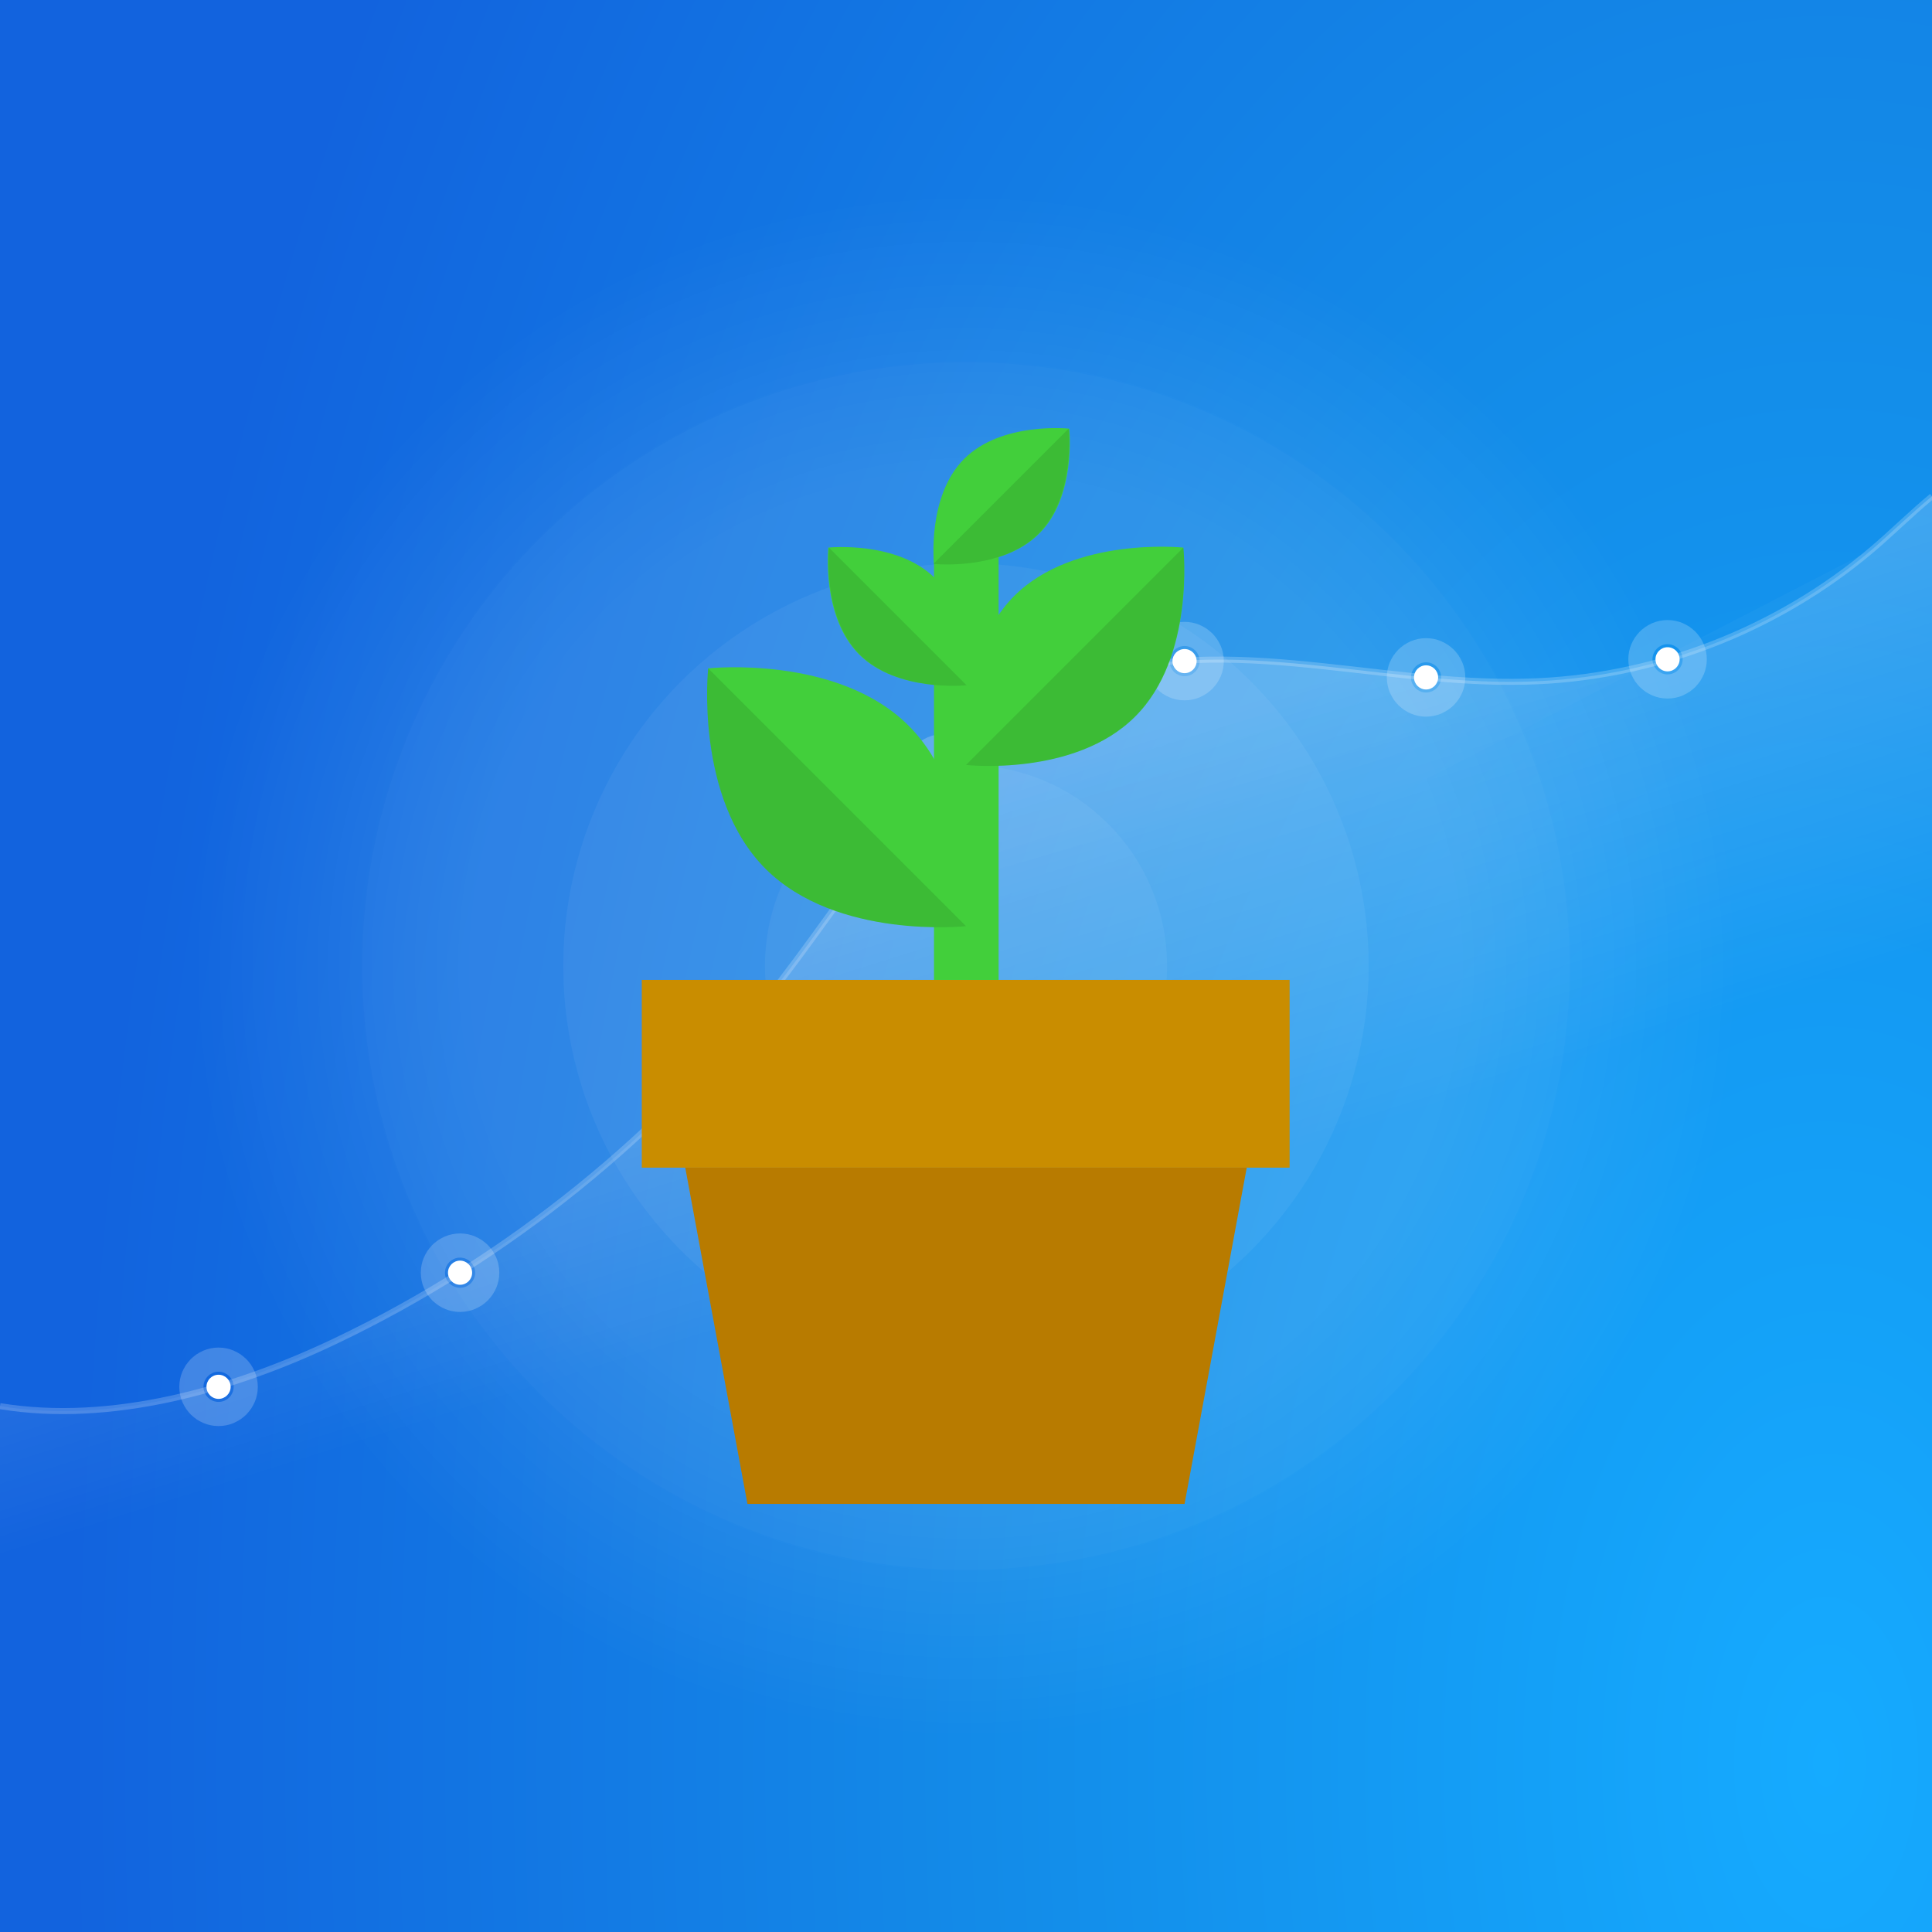 <?xml version="1.0" encoding="utf-8"?>
<!-- Generator: Adobe Illustrator 19.2.1, SVG Export Plug-In . SVG Version: 6.00 Build 0)  -->
<svg version="1.1" id="Layer_1" xmlns="http://www.w3.org/2000/svg" xmlns:xlink="http://www.w3.org/1999/xlink" x="0px" y="0px"
	 viewBox="0 0 320 320" style="enable-background:new 0 0 320 320;" xml:space="preserve">
<rect x="0" y="0" width="320" height="320" fill="#333333" stroke="none"/>
<style type="text/css">
	.st0{fill:url(#SVGID_1_);}
	.st1{fill:url(#SVGID_2_);}
	.st2{opacity:0.2;fill:url(#SVGID_3_);}
	.st3{opacity:0.2;fill:none;stroke:#FFFFFF;stroke-miterlimit:10;}
	.st4{fill:#FFFFFF;}
	.st5{fill:none;stroke:url(#SVGID_4_);stroke-width:9;stroke-miterlimit:10;}
	.st6{fill:none;stroke:url(#SVGID_5_);stroke-width:9;stroke-miterlimit:10;}
	.st7{fill:none;stroke:url(#SVGID_6_);stroke-width:9;stroke-miterlimit:10;}
	.st8{fill:none;stroke:url(#SVGID_7_);stroke-width:9;stroke-miterlimit:10;}
	.st9{fill:none;stroke:url(#SVGID_8_);stroke-width:9;stroke-miterlimit:10;}
	.st10{fill:none;stroke:url(#SVGID_9_);stroke-width:9;stroke-miterlimit:10;}
	.st11{fill:none;stroke:url(#SVGID_10_);stroke-width:9;stroke-miterlimit:10;}
	.st12{opacity:5.000000e-02;fill:#FFFFFF;}
	.st13{fill:url(#SVGID_11_);}
	.st14{opacity:2.000000e-02;fill:#FFFFFF;}
	.st15{fill:#B87B00;}
	.st16{fill:#C98D00;}
	.st17{fill:#42CF3B;}
	.st18{opacity:0.1;}
</style>
<g>
	
		<radialGradient id="SVGID_1_" cx="-587.979" cy="473.322" r="874.405" gradientTransform="matrix(-0.333 0 0 0.6 106.667 8)" gradientUnits="userSpaceOnUse">
		<stop  offset="0" style="stop-color:#15ABFF"/>
		<stop  offset="0.48" style="stop-color:#138BE8"/>
		<stop  offset="1" style="stop-color:#1263DE"/>
	</radialGradient>
	<polygon class="st0" points="0,320 320,320 320,0 0,0 	"/>
	<linearGradient id="SVGID_2_" gradientUnits="userSpaceOnUse" x1="140.102" y1="137.733" x2="161.897" y2="207.135">
		<stop  offset="0" style="stop-color:#FFFFFF;stop-opacity:0.2"/>
		<stop  offset="0.908" style="stop-color:#FFFFFF;stop-opacity:1.981709e-02"/>
		<stop  offset="1" style="stop-color:#FFFFFF;stop-opacity:0"/>
	</linearGradient>
	<path class="st1" d="M320,82.2c-3.4,2.8-6.6,5.9-9.9,8.8c-15.9,13.5-36.4,21.4-57.3,21.9c-25.3,0.7-51.8-8.9-75.3,0.5
		c-21.7,8.7-34.1,30.8-48.3,49.2c-19.4,25.2-44.8,45.8-73.6,59.5c-17.2,8.2-37.3,13.8-55.6,10.8V320h320L320,82.2z"/>
	<linearGradient id="SVGID_3_" gradientUnits="userSpaceOnUse" x1="173.661" y1="124.156" x2="180.55" y2="148.443">
		<stop  offset="0" style="stop-color:#FFFFFF;stop-opacity:0.2"/>
		<stop  offset="0.908" style="stop-color:#FFFFFF;stop-opacity:1.981709e-02"/>
		<stop  offset="1" style="stop-color:#FFFFFF;stop-opacity:0"/>
	</linearGradient>
	<path class="st2" d="M55.6,222.1c28.7-13.7,54.1-34.3,73.6-59.5c14.2-18.5,26.7-40.6,48.3-49.2c23.5-9.4,50,0.2,75.3-0.5
		c20.8-0.5,41.4-8.4,57.3-21.9"/>
	<path class="st3" d="M0,232.9c18.3,3,38.4-2.6,55.6-10.8c28.7-13.7,54.1-34.3,73.6-59.5c14.2-18.5,26.7-40.6,48.3-49.2
		c23.5-9.4,50,0.2,75.3-0.5c20.8-0.5,41.4-8.4,57.3-21.9c3.3-2.8,6.5-6,9.9-8.8"/>
	<g>
		<circle class="st4" cx="276.2" cy="109.2" r="2"/>
		<linearGradient id="SVGID_4_" gradientUnits="userSpaceOnUse" x1="274.426" y1="102.955" x2="277.974" y2="115.462">
			<stop  offset="0" style="stop-color:#FFFFFF;stop-opacity:0.2"/>
			<stop  offset="1" style="stop-color:#FFFFFF;stop-opacity:0.2"/>
		</linearGradient>
		<circle class="st5" cx="276.2" cy="109.2" r="2"/>
	</g>
	<circle class="st4" cx="236.2" cy="112.2" r="2"/>
	<linearGradient id="SVGID_5_" gradientUnits="userSpaceOnUse" x1="234.427" y1="105.946" x2="237.974" y2="118.453">
		<stop  offset="0" style="stop-color:#FFFFFF;stop-opacity:0.2"/>
		<stop  offset="1" style="stop-color:#FFFFFF;stop-opacity:0.2"/>
	</linearGradient>
	<circle class="st6" cx="236.2" cy="112.2" r="2"/>
	<g>
		<circle class="st4" cx="196.2" cy="109.5" r="2"/>
		<linearGradient id="SVGID_6_" gradientUnits="userSpaceOnUse" x1="194.427" y1="103.206" x2="197.974" y2="115.713">
			<stop  offset="0" style="stop-color:#FFFFFF;stop-opacity:0.2"/>
			<stop  offset="1" style="stop-color:#FFFFFF;stop-opacity:0.2"/>
		</linearGradient>
		<circle class="st7" cx="196.2" cy="109.5" r="2"/>
	</g>
	<g>
		<circle class="st4" cx="156.2" cy="128.1" r="2"/>
		<linearGradient id="SVGID_7_" gradientUnits="userSpaceOnUse" x1="154.427" y1="121.889" x2="157.974" y2="134.396">
			<stop  offset="0" style="stop-color:#FFFFFF;stop-opacity:0.2"/>
			<stop  offset="1" style="stop-color:#FFFFFF;stop-opacity:0.2"/>
		</linearGradient>
		<circle class="st8" cx="156.2" cy="128.1" r="2"/>
	</g>
	<g>
		<circle class="st4" cx="116.2" cy="177.9" r="2"/>
		<linearGradient id="SVGID_8_" gradientUnits="userSpaceOnUse" x1="114.427" y1="171.604" x2="117.974" y2="184.112">
			<stop  offset="0" style="stop-color:#FFFFFF;stop-opacity:0.2"/>
			<stop  offset="1" style="stop-color:#FFFFFF;stop-opacity:0.2"/>
		</linearGradient>
		<circle class="st9" cx="116.2" cy="177.9" r="2"/>
	</g>
	<g>
		<circle class="st4" cx="76.2" cy="210.8" r="2"/>
		<linearGradient id="SVGID_9_" gradientUnits="userSpaceOnUse" x1="74.427" y1="204.532" x2="77.974" y2="217.04">
			<stop  offset="0" style="stop-color:#FFFFFF;stop-opacity:0.2"/>
			<stop  offset="1" style="stop-color:#FFFFFF;stop-opacity:0.2"/>
		</linearGradient>
		<circle class="st10" cx="76.2" cy="210.8" r="2"/>
	</g>
	<g>
		<circle class="st4" cx="36.2" cy="229.7" r="2"/>
		<linearGradient id="SVGID_10_" gradientUnits="userSpaceOnUse" x1="34.426" y1="223.418" x2="37.974" y2="235.926">
			<stop  offset="0" style="stop-color:#FFFFFF;stop-opacity:0.2"/>
			<stop  offset="1" style="stop-color:#FFFFFF;stop-opacity:0.2"/>
		</linearGradient>
		<circle class="st11" cx="36.2" cy="229.7" r="2"/>
	</g>
	<g>
		<g id="Gradient_1_">
			<circle class="st12" cx="160" cy="160" r="33.3"/>
			<circle class="st12" cx="160" cy="160" r="66.7"/>
			<radialGradient id="SVGID_11_" cx="160" cy="160" r="128.02" gradientUnits="userSpaceOnUse">
				<stop  offset="0.643" style="stop-color:#FFFFFF;stop-opacity:0.1"/>
				<stop  offset="1" style="stop-color:#FFFFFF;stop-opacity:0"/>
			</radialGradient>
			<circle class="st13" cx="160" cy="160" r="128"/>
			<circle class="st14" cx="160" cy="160" r="100"/>
		</g>
		<g>
			<polygon class="st15" points="196.2,249.1 123.8,249.1 113.5,193.4 206.5,193.4 			"/>
			<rect x="106.3" y="162.3" class="st16" width="107.3" height="31.1"/>
			<g>
				<rect x="154.7" y="90.7" class="st17" width="10.7" height="71.6"/>
				<g>
					<path class="st17" d="M126.8,143.9c11.8,11.8,33.2,9.5,33.2,9.5s2.3-21.4-9.5-33.2c-11.8-11.8-33.2-9.5-33.2-9.5
						S115,132.1,126.8,143.9z"/>
					<path class="st18" d="M117.3,110.7c0,0-2.3,21.4,9.5,33.2s33.2,9.5,33.2,9.5L117.3,110.7z"/>
				</g>
				<g>
					<path class="st17" d="M142.3,108.4c6.3,6.3,17.7,5.1,17.7,5.1s1.2-11.4-5.1-17.7c-6.3-6.3-17.7-5.1-17.7-5.1
						S136,102.1,142.3,108.4z"/>
					<path class="st18" d="M137.3,90.7c0,0-1.2,11.4,5.1,17.7s17.7,5.1,17.7,5.1L137.3,90.7z"/>
				</g>
				<g>
					<path class="st17" d="M188,118.7c-10,10-28,8-28,8s-1.9-18.1,8-28s28-8,28-8S198,108.8,188,118.7z"/>
					<path class="st18" d="M196,90.7c0,0,1.9,18.1-8,28c-10,10-28,8-28,8L196,90.7z"/>
				</g>
				<g>
					<path class="st17" d="M172.1,88.4c-6.2,6.2-17.4,5-17.4,5s-1.2-11.2,5-17.4c6.2-6.2,17.4-5,17.4-5S178.3,82.3,172.1,88.4z"/>
					<path class="st18" d="M177,71c0,0,1.2,11.2-5,17.4s-17.4,5-17.4,5L177,71z"/>
				</g>
			</g>
		</g>
	</g>
</g>
</svg>
